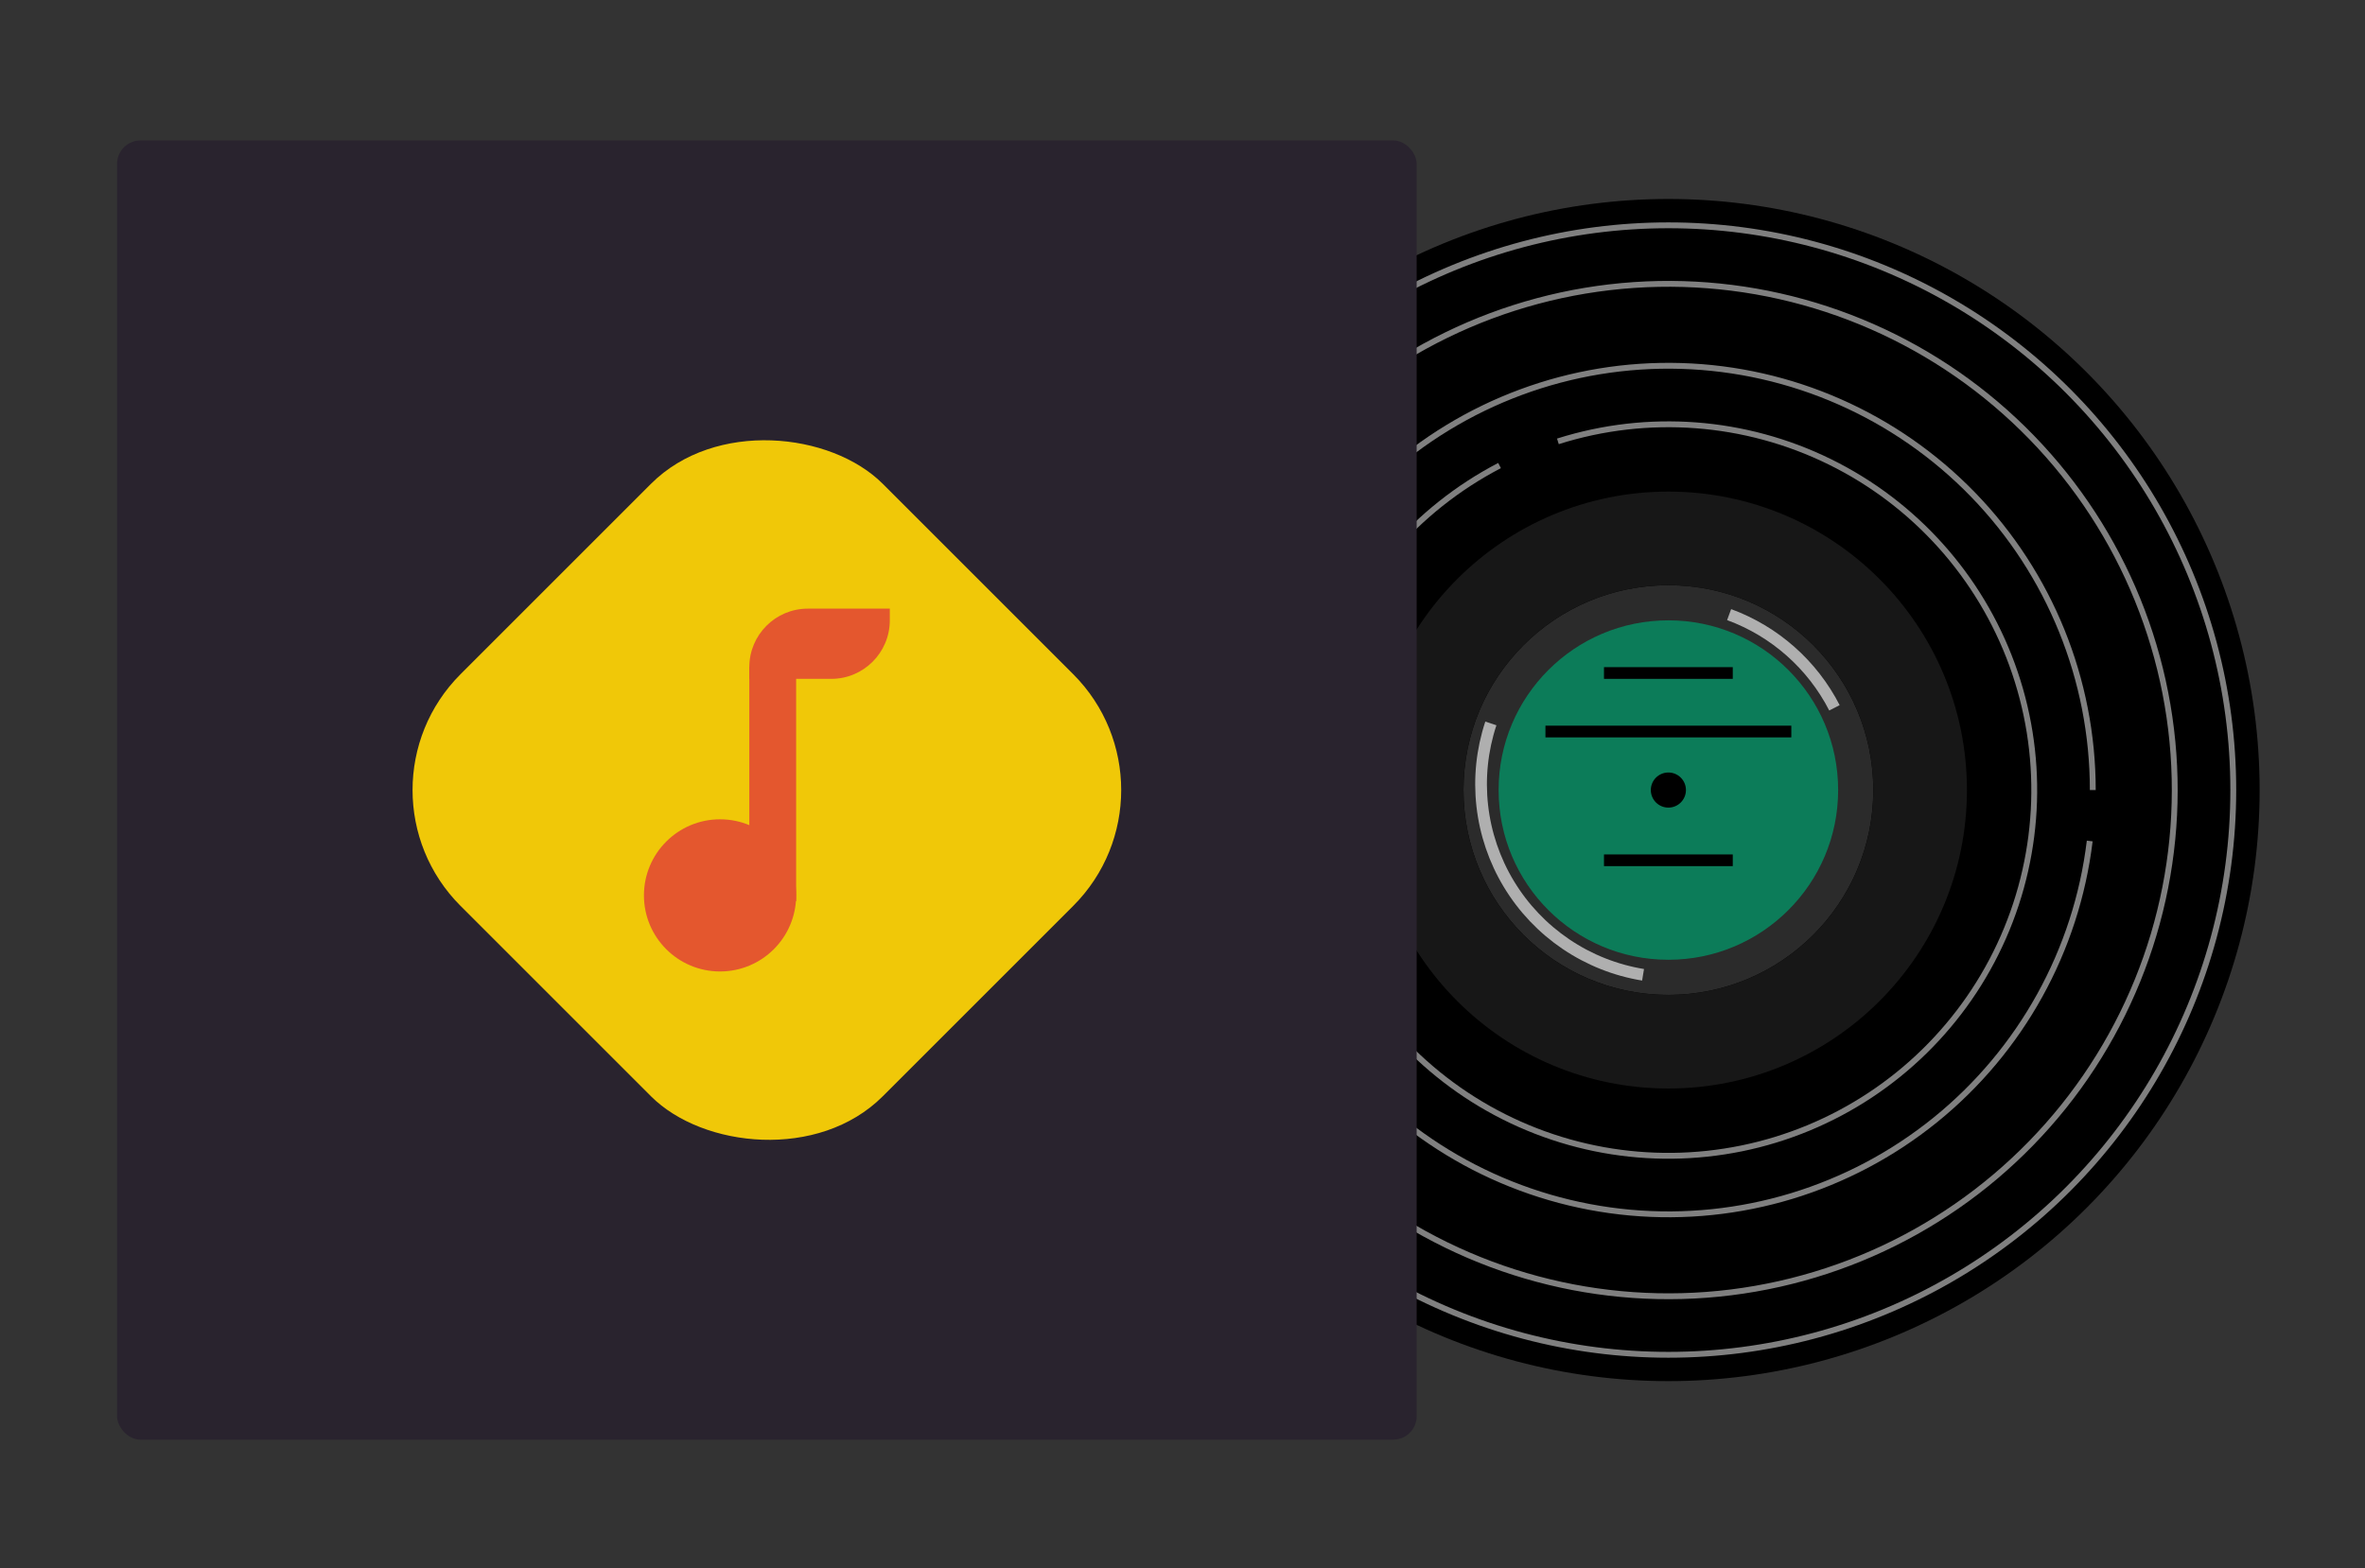 <svg width="202" height="134" viewBox="0 0 202 134" fill="none" xmlns="http://www.w3.org/2000/svg">
<rect x="0" y="0" width="202" height="134" fill="#333333" stroke="none"/>
<g id="Frame 2">
<g id="record_svg">
<circle id="Ellipse 1" cx="142.5" cy="67.5" r="50.5" fill="black"/>
<circle id="Ellipse 2" cx="142.5" cy="67.5" r="16" fill="#0C7C59" stroke="#2B2B2B" stroke-width="3"/>
<circle id="Ellipse 3" cx="142.5" cy="67.5" r="1.5" fill="black"/>
<rect id="Rectangle 1" x="132" y="62" width="21" height="1" fill="black"/>
<rect id="Rectangle 2" x="137" y="57" width="11" height="1" fill="black"/>
<rect id="Rectangle 3" x="137" y="73" width="11" height="1" fill="black"/>
<path id="Ellipse 4" d="M147.688 52.511C151.581 53.941 154.792 56.784 156.684 60.474" stroke="#AFAFAF"/>
<path id="Ellipse 5" d="M140.337 83.284C137.982 82.899 135.738 82.007 133.761 80.671C131.784 79.335 130.12 77.586 128.884 75.544C127.649 73.503 126.871 71.217 126.604 68.846C126.337 66.475 126.587 64.073 127.338 61.808" stroke="#AFAFAF"/>
<circle id="Ellipse 6" cx="142.5" cy="67.5" r="21.5" stroke="#171717" stroke-width="8"/>
<path id="Ellipse 8" d="M133.063 37.709C140.742 35.277 149.062 35.903 156.29 39.457C163.518 43.011 169.094 49.219 171.856 56.785C174.617 64.351 174.351 72.691 171.112 80.066C167.874 87.44 161.913 93.279 154.473 96.365C147.033 99.451 138.689 99.546 131.182 96.628C123.674 93.711 117.583 88.008 114.179 80.709C110.774 73.409 110.32 65.077 112.91 57.451C115.5 49.824 120.935 43.492 128.08 39.776" stroke="white" stroke-opacity="0.5" stroke-width="0.5"/>
<path id="Ellipse 9" d="M178.488 71.854C177.355 81.211 172.623 89.759 165.295 95.686C157.966 101.613 148.618 104.452 139.231 103.602C129.844 102.752 121.157 98.28 115.013 91.133C108.868 83.986 105.749 74.727 106.316 65.319C106.883 55.911 111.092 47.093 118.051 40.736C125.009 34.38 134.17 30.983 143.591 31.266C153.012 31.55 161.952 35.492 168.516 42.256C175.079 49.02 178.75 58.075 178.75 67.5" stroke="white" stroke-opacity="0.5" stroke-width="0.5"/>
<path id="Ellipse 10" d="M112.726 98.87C104.558 91.118 99.736 80.485 99.285 69.232C98.834 57.98 102.789 46.995 110.311 38.614C117.832 30.232 128.326 25.115 139.562 24.35C150.798 23.585 161.888 27.233 170.477 34.517C179.065 41.802 184.473 52.149 185.551 63.359C186.63 74.569 183.293 85.757 176.251 94.545C169.209 103.333 159.017 109.028 147.841 110.419C136.666 111.81 125.389 108.787 116.407 101.993" stroke="white" stroke-opacity="0.5" stroke-width="0.5"/>
<circle id="Ellipse 11" cx="142.5" cy="67.5" r="48.25" stroke="white" stroke-opacity="0.5" stroke-width="0.5"/>
</g>
<g id="record_cover">
<rect id="Rectangle 4" x="10" y="12" width="111" height="111" rx="2" fill="#29232E"/>
<rect id="Rectangle 5" x="29.438" y="67.5" width="51" height="51" rx="14" transform="rotate(-45 29.438 67.5)" fill="#F0C808"/>
<circle id="Ellipse 12" cx="61.5" cy="76.5" r="6.5" fill="#E4572E"/>
<rect id="Rectangle 6" x="64" y="57" width="4" height="20" fill="#E4572E"/>
<path id="Rectangle 7" d="M64 57C64 54.239 66.239 52 69 52H76V53C76 55.761 73.761 58 71 58H64V57Z" fill="#E4572E"/>
</g>
</g>
</svg>
